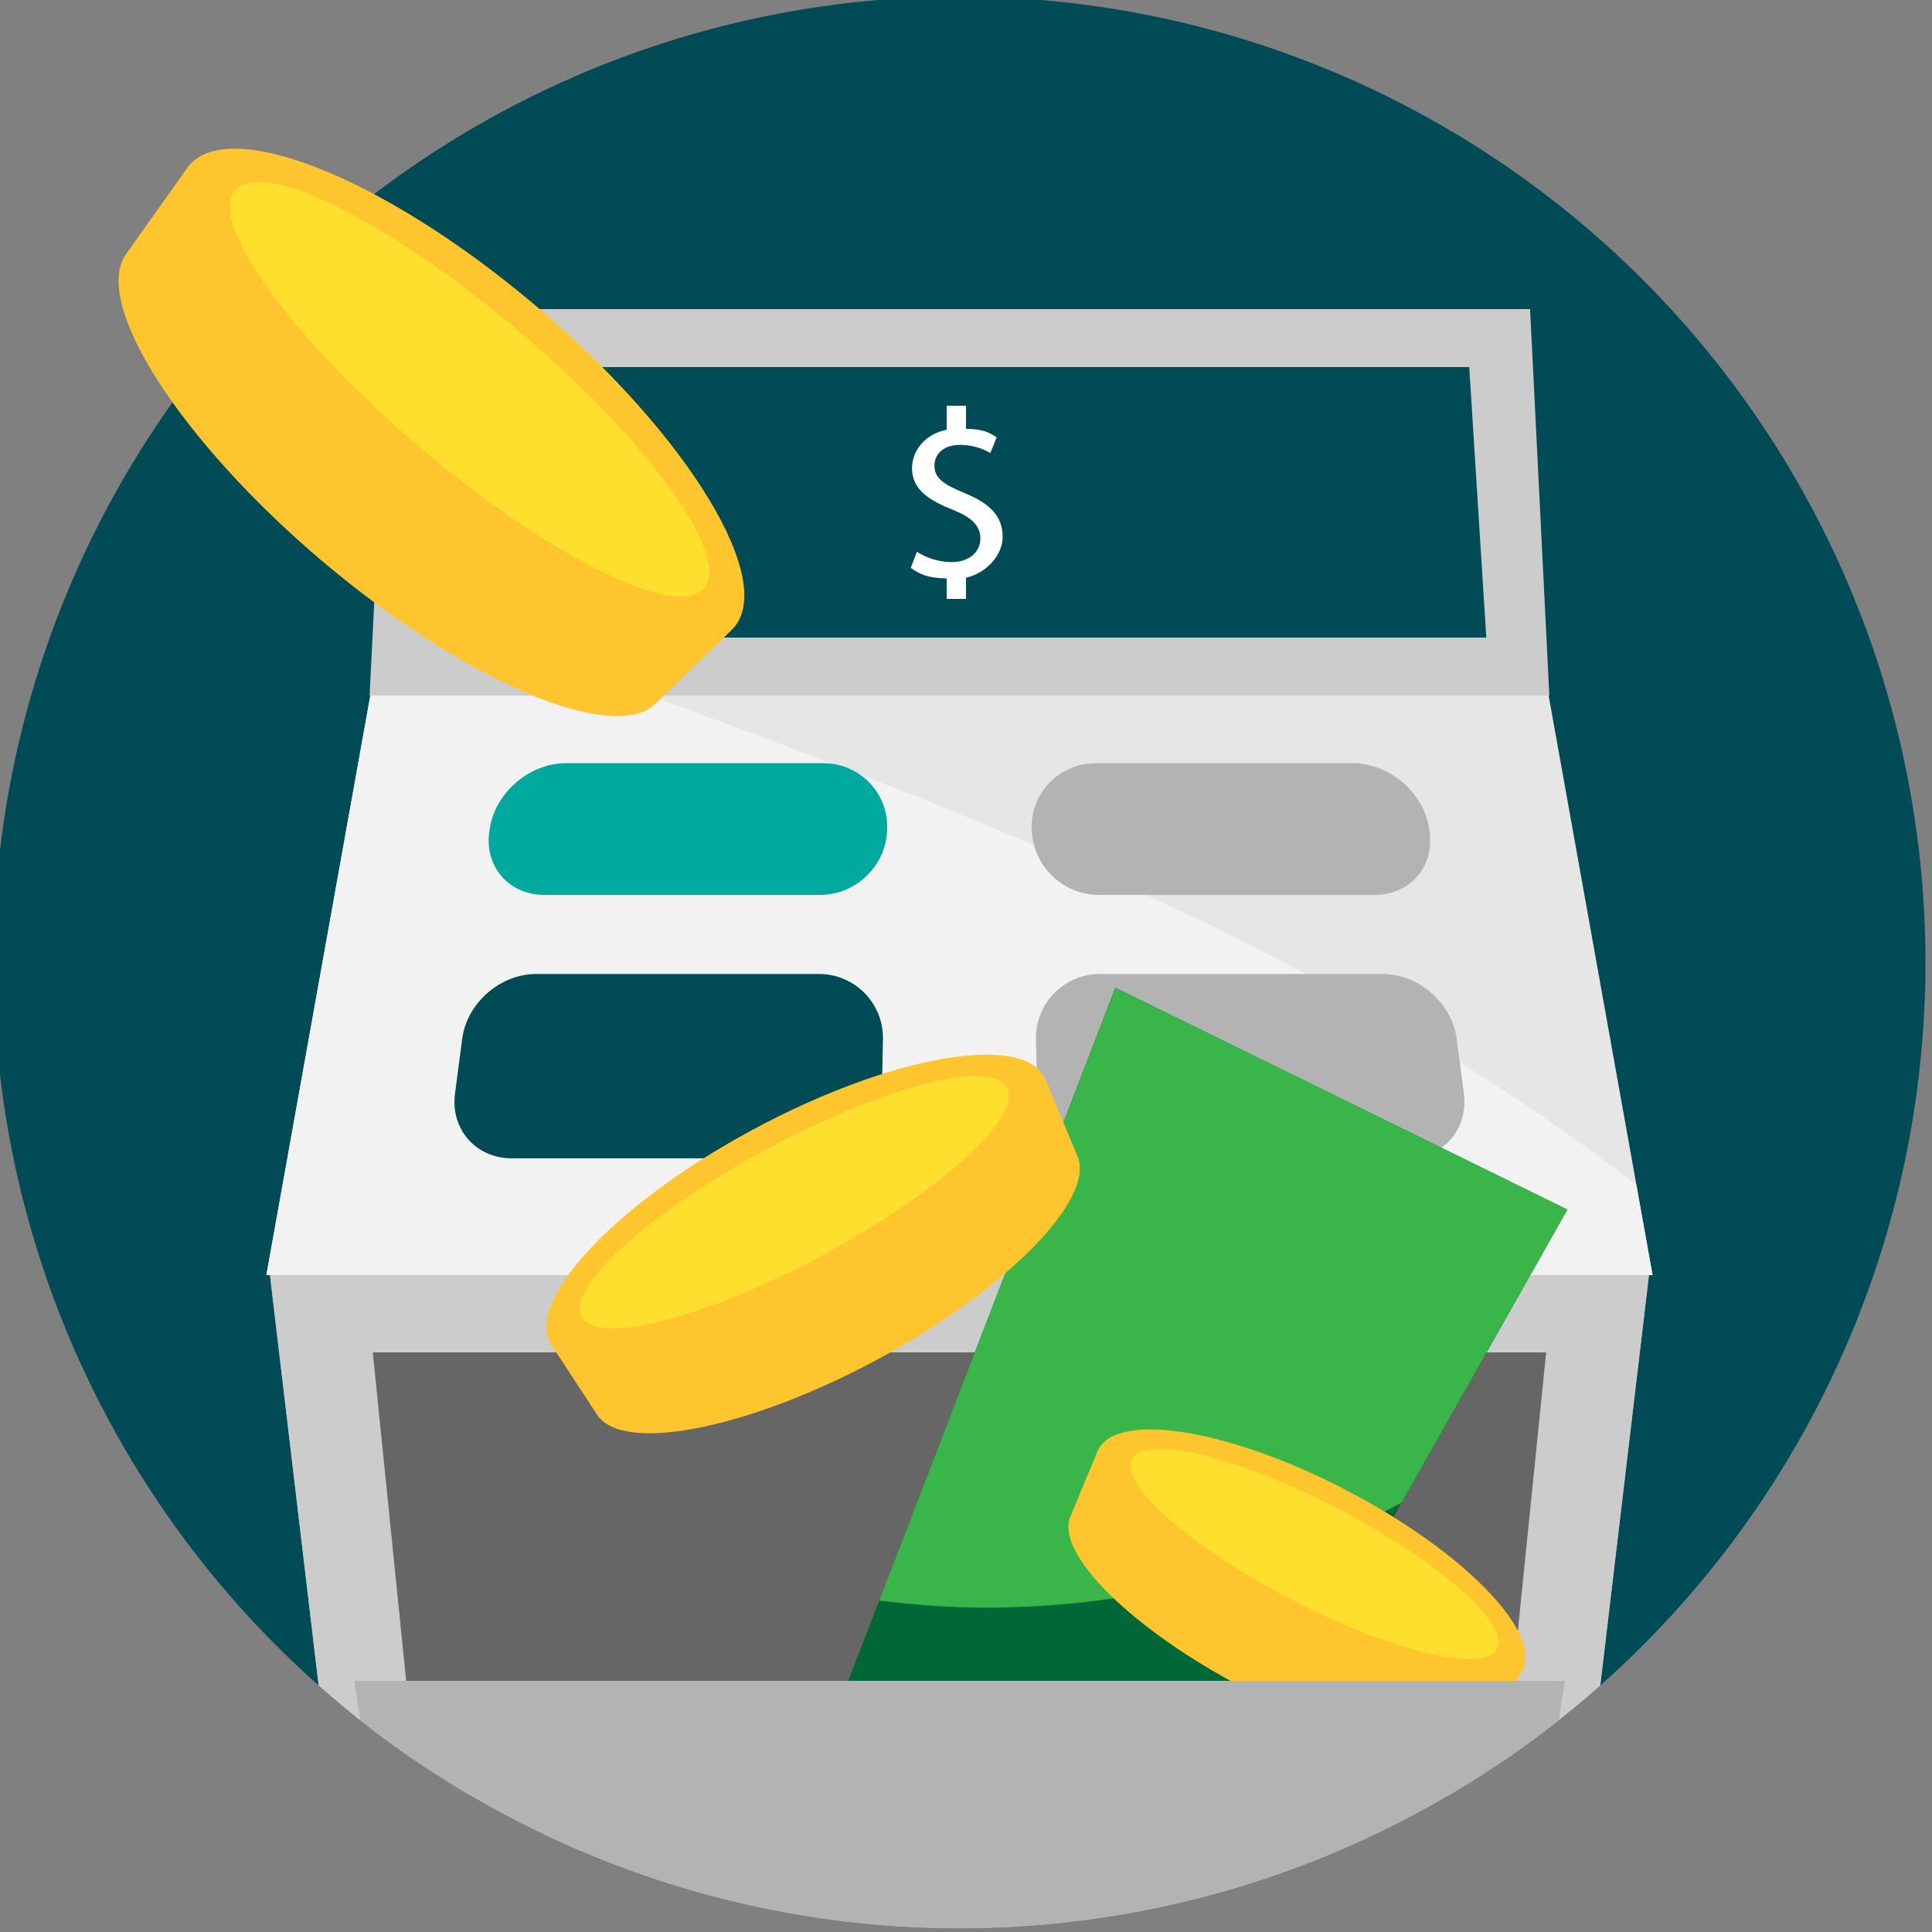 <?xml version="1.0" encoding="iso-8859-1"?>
<!-- Generator: Adobe Illustrator 16.0.3, SVG Export Plug-In . SVG Version: 6.00 Build 0)  -->
<!DOCTYPE svg PUBLIC "-//W3C//DTD SVG 1.1//EN" "http://www.w3.org/Graphics/SVG/1.1/DTD/svg11.dtd">
<svg version="1.1" id="Layer_1" xmlns="http://www.w3.org/2000/svg" xmlns:xlink="http://www.w3.org/1999/xlink" x="0px" y="0px"
	 width="100px" height="100px" viewBox="0 0 100 100" style="enable-background:new 0 0 100 100;" xml:space="preserve">
<rect x="0" y="0" width="100" height="100" fill="#808080" stroke="none"/>
<g>
	<g>
		<defs>
			<circle id="SVGID_1_" cx="49.662" cy="49.822" r="50"/>
		</defs>
		<clipPath id="SVGID_2_">
			<use xlink:href="#SVGID_1_"  style="overflow:visible;"/>
		</clipPath>
		<circle style="clip-path:url(#SVGID_2_);fill:#004B55;" cx="49.662" cy="49.822" r="53.621"/>
	</g>
	<g>
		<defs>
			<circle id="SVGID_3_" cx="49.662" cy="49.822" r="50"/>
		</defs>
		<clipPath id="SVGID_4_">
			<use xlink:href="#SVGID_3_"  style="overflow:visible;"/>
		</clipPath>
		<g style="clip-path:url(#SVGID_4_);">
			<polygon style="fill:#E6E6E6;" points="85.537,66 13.787,66 19.168,36 80.158,36 			"/>
			<path style="fill:#F2F2F2;" d="M84.697,61.333C70.363,50.21,52.943,43,33.602,36H19.168l-5.381,30h71.75L84.697,61.333z"/>
			<g>
				<path style="fill:#00A99D;" d="M45.92,42.939c-0.047,1.86-1.608,3.382-3.47,3.382H28.177c-1.861,0-3.14-1.503-2.841-3.34
					l0.021-0.137c0.299-1.837,2.065-3.34,3.927-3.34h13.34c1.861,0,3.345,1.522,3.298,3.382L45.92,42.939z"/>
			</g>
			<g>
				<path style="fill:#B3B3B3;" d="M73.986,42.982c0.299,1.837-0.979,3.34-2.842,3.34H56.87c-1.861,0-3.421-1.522-3.468-3.382
					L53.4,42.888c-0.045-1.86,1.439-3.382,3.302-3.382H70.04c1.86,0,3.628,1.503,3.926,3.34L73.986,42.982z"/>
			</g>
			<g>
				<path style="fill:#004B55;" d="M45.646,56.572c-0.038,1.859-1.591,3.383-3.452,3.383H26.493c-1.861,0-3.186-1.51-2.942-3.354
					l0.373-2.834c0.243-1.846,1.964-3.354,3.825-3.354h14.637c1.861,0,3.354,1.522,3.315,3.383L45.646,56.572z"/>
			</g>
			<g>
				<path style="fill:#B3B3B3;" d="M75.771,56.602c0.244,1.844-1.08,3.354-2.94,3.354H57.13c-1.86,0-3.415-1.521-3.452-3.383
					l-0.057-2.777c-0.037-1.859,1.454-3.383,3.314-3.383h14.638c1.86,0,3.583,1.51,3.825,3.354L75.771,56.602z"/>
			</g>
			<polygon style="fill:#B3B3B3;" points="82.146,93 17.176,93 13.973,66 85.35,66 			"/>
			<polygon style="fill:#CCCCCC;" points="82.146,93 17.176,93 13.973,66 85.35,66 			"/>
			<polygon style="fill:#666666;" points="77.691,93 21.633,93 19.295,70 80.029,70 			"/>
			<polygon style="fill:#006837;" points="81.127,62.607 61.77,96.831 43.562,87.893 57.73,51.125 			"/>
			<path style="fill:#39B54A;" d="M45.508,82.844c1.809,0.221,3.641,0.368,5.508,0.368c7.795,0,15.129-1.971,21.531-5.438
				l8.58-15.166L57.73,51.125L45.508,82.844z"/>
			<g>
				<path style="fill:#FFC52E;" d="M78.738,86.548c1.248-1.916-2.914-6.228-9.094-9.438c-6.177-3.209-11.996-4.088-12.849-1.965
					c-0.252,0.627-1.162,2.779-1.401,3.377c-0.775,1.934,3.336,5.905,8.965,8.834c5.631,2.926,11.244,4.008,12.379,2.262
					C77.092,89.075,78.369,87.117,78.738,86.548z"/>
				<path style="fill:#FFDF2E;" d="M77.445,85.409c-0.807,1.2-5.551,0.007-10.623-2.628c-5.068-2.637-8.777-5.836-8.271-7.19
					c0.531-1.396,5.324-0.298,10.695,2.494C74.619,80.877,78.279,84.17,77.445,85.409z"/>
			</g>
			<polygon style="fill:#B3B3B3;" points="78.686,102 20.639,102 18.334,87 80.99,87 			"/>
			<g>
				<path style="fill:#FFC52E;" d="M54.116,55.883c-1.037-2.477-7.971-1.283-15.164,2.594c-7.191,3.877-11.886,8.945-10.39,11.174
					c0.443,0.658,1.933,2.961,2.354,3.589c1.368,2.03,7.932,0.663,14.494-2.87c6.557-3.532,11.306-8.266,10.361-10.521
					C55.479,59.148,54.422,56.616,54.116,55.883z"/>
				<path style="fill:#FFDF2E;" d="M52.156,56.385c0.633,1.576-3.657,5.393-9.562,8.575c-5.905,3.181-11.456,4.666-12.434,3.276
					c-1.008-1.437,3.223-5.359,9.478-8.731C45.89,56.136,51.503,54.757,52.156,56.385z"/>
			</g>
			<polygon style="fill:#CCCCCC;" points="80.193,36 19.131,36 20.123,16 79.197,16 			"/>
			<polygon style="fill:#004B55;" points="76.93,33 22.389,33 23.281,19 76.047,19 			"/>
			<g>
				<path style="fill:#FFFFFF;" d="M49,31v-1.062c-1-0.012-1.424-0.236-1.859-0.546l0.319-0.834c0.449,0.299,1.104,0.536,1.8,0.536
					c0.885,0,1.485-0.511,1.485-1.219c0-0.683-0.484-1.106-1.402-1.479c-1.27-0.497-2.136-1.068-2.136-2.149
					c0-1.032,0.793-1.813,1.793-2.001V21h1v1.194c1,0.025,1.227,0.224,1.588,0.437l-0.329,0.819
					c-0.26-0.149-0.776-0.422-1.573-0.422c-0.953,0-1.32,0.571-1.32,1.068c0,0.647,0.459,0.97,1.541,1.417
					c1.28,0.522,1.991,1.167,1.991,2.273c0,0.982-0.897,1.903-1.897,2.114V31H49z"/>
			</g>
		</g>
	</g>
</g>
<g>
	<path style="fill:#FFC52E;" d="M37.867,32.611c2.455-2.381-2.181-10.045-10.12-16.772C19.812,9.114,11.621,5.904,9.675,8.713
		C9.1,9.545,7.063,12.38,6.514,13.169C4.742,15.735,9.41,22.881,16.65,29.02c7.233,6.13,15.05,9.562,17.288,7.395
		C34.629,35.745,37.141,33.314,37.867,32.611z"/>
	<path style="fill:#FFDF2E;" d="M36.362,30.52c-1.575,1.482-8.094-1.83-14.608-7.353C15.239,17.644,10.9,11.753,12.091,9.949
		c1.234-1.861,7.853,1.331,14.756,7.18C33.744,22.976,37.987,28.989,36.362,30.52z"/>
</g>
</svg>
